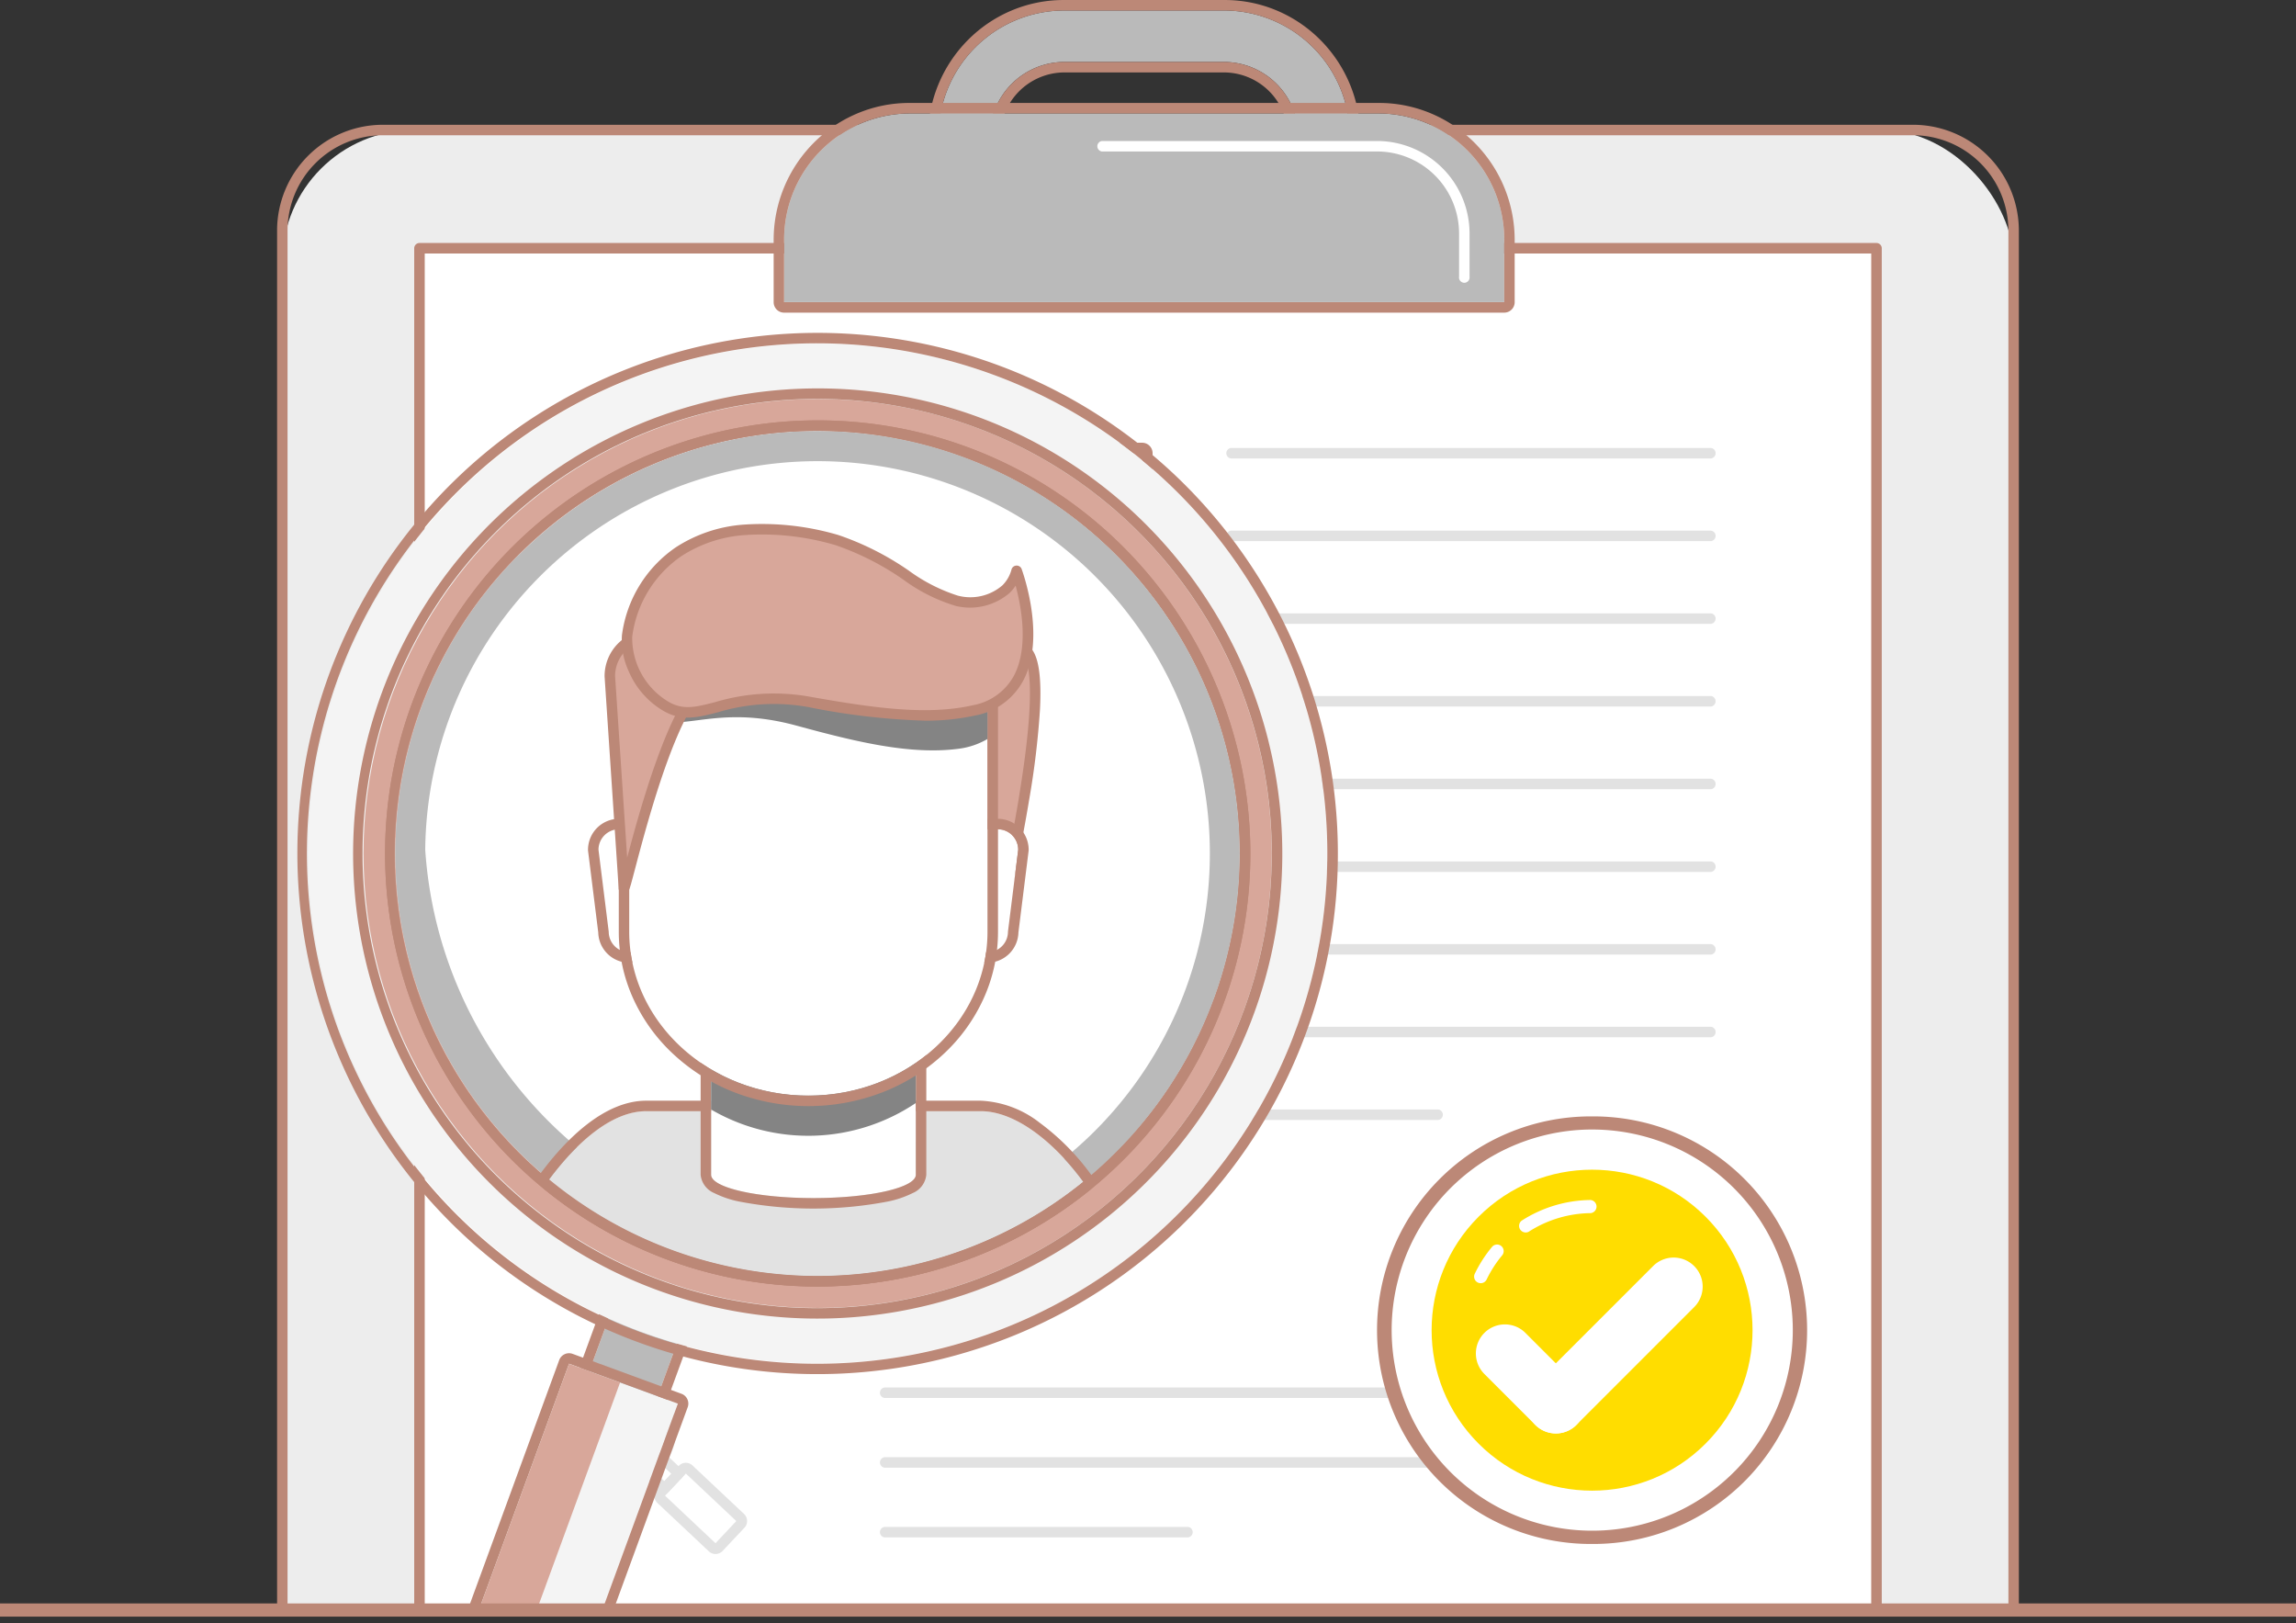 <svg xmlns="http://www.w3.org/2000/svg" width="174" height="123" viewBox="0 0 174 123">
    <rect x="0" y="0" width="174" height="123" fill="#333333" stroke="none"/>
    <defs>
        <clipPath id="clip-path">
            <path id="사각형_1148" fill="none" d="M0 0H132V122H0z"/>
        </clipPath>
        <style>
            .cls-4{fill:#bc8877}.cls-6{fill:#fff}.cls-7{fill:#e2e2e2}.cls-8{fill:#848484}.cls-9{fill:#d8a79a}.cls-10{fill:#fd0}.cls-11{fill:#bababa}.cls-12{fill:#f4f4f4}
        </style>
    </defs>
    <g id="그룹_2620" transform="translate(-93 -120)">
        <g id="그룹_2619">
            <g id="그룹_2613" transform="translate(-2373.592 -1179.875)">
                <g id="그룹_2612" clip-path="url(#clip-path)" transform="translate(2487.591 1299.875)">
                    <g id="그룹_2556" transform="translate(0 9.455)">
                        <rect id="사각형_1139" width="131.206" height="192.161" fill="#ededed" rx="10" transform="translate(.397 .397)"/>
                        <path id="패스_4044" d="M2611.581 1374.1H2495.6a8.022 8.022 0 0 0-8.01 8.016v176.923a8.022 8.022 0 0 0 8.01 8.016h115.979a8.022 8.022 0 0 0 8.01-8.016v-176.923a8.022 8.022 0 0 0-8.008-8.016zm7.217 184.939a7.227 7.227 0 0 1-7.217 7.222H2495.6a7.227 7.227 0 0 1-7.217-7.222v-176.923a7.227 7.227 0 0 1 7.217-7.222h115.979a7.227 7.227 0 0 1 7.217 7.222z" class="cls-4" transform="translate(-2487.591 -1374.1)"/>
                    </g>
                    <path id="사각형_1140" fill="#be9186" d="M0 0H110.415V172.515H0z" transform="translate(10.792 22.919)"/>
                    <g id="그룹_2557" transform="translate(10.395 18.413)">
                        <path id="사각형_1141" d="M0 0H110.415V172.515H0z" class="cls-6" transform="translate(.397 .397)"/>
                        <path id="패스_4045" d="M2680.066 1444.419H2569.65a.4.4 0 0 0-.4.4v172.515a.4.4 0 0 0 .4.4h110.416a.4.4 0 0 0 .4-.4v-172.518a.4.4 0 0 0-.4-.397zm-.4 172.515h-109.619v-171.72h109.621z" class="cls-4" transform="translate(-2569.253 -1444.419)"/>
                    </g>
                    <g id="그룹_2569" transform="translate(19.48 33.548)">
                        <g id="그룹_2558">
                            <path id="사각형_1142" d="M0 0H45.281V49.613H0z" class="cls-6" transform="translate(.794 .794)"/>
                            <path id="패스_4046" d="M2686.693 1563.228h-45.281a.794.794 0 0 0-.794.794v49.613a.794.794 0 0 0 .794.794h45.281a.794.794 0 0 0 .794-.794v-49.613a.794.794 0 0 0-.794-.794zm0 50.407h-45.281v-49.613h45.281z" class="cls-4" transform="translate(-2640.618 -1563.228)"/>
                        </g>
                        <g id="그룹_2559" transform="translate(2.389 41.391)">
                            <path id="패스_4047" d="M2696.3 1894.389h-20.85c-3.989 0-8.158 3.474-9.826 8.222h40.025c-.576-5.011-5.432-8.222-9.349-8.222z" class="cls-7" transform="translate(-2664.829 -1893.595)"/>
                            <path id="패스_4048" d="M2697.283 1890.561a11.391 11.391 0 0 0-3.115-1.777 9.594 9.594 0 0 0-3.31-.631h-20.85a10.014 10.014 0 0 0-6.292 2.515 14.474 14.474 0 0 0-4.283 6.238.794.794 0 0 0 .749 1.058h40.024a.794.794 0 0 0 .789-.885 9.828 9.828 0 0 0-3.712-6.518zm-37.1 6.608c1.668-4.748 5.837-8.222 9.826-8.222h20.85c3.917 0 8.774 3.213 9.348 8.222z" class="cls-4" transform="translate(-2659.387 -1888.153)"/>
                        </g>
                        <g id="그룹_2560" transform="translate(16.258 35.199)">
                            <path id="패스_4049" d="M2774.567 1855.932c0 .8 2.858 1.456 6.383 1.456s6.383-.652 6.383-1.456v-10.155h-12.766z" class="cls-6" transform="translate(-2773.773 -1844.983)"/>
                            <path id="패스_4050" d="M2781.891 1839.542h-12.766a.794.794 0 0 0-.794.794v10.155a1.447 1.447 0 0 0 .919 1.266 6.355 6.355 0 0 0 1.568.538 24.866 24.866 0 0 0 9.38 0 6.363 6.363 0 0 0 1.568-.538 1.512 1.512 0 0 0 .919-1.266v-10.155a.794.794 0 0 0-.794-.794zm0 10.949c0 .8-2.858 1.456-6.383 1.456s-6.383-.652-6.383-1.456v-10.155h12.766z" class="cls-4" transform="translate(-2768.331 -1839.542)"/>
                        </g>
                        <path id="패스_4051" d="M2774.567 1851.868a12.033 12.033 0 0 0 12.766-.407v-5.684h-12.766z" class="cls-8" transform="translate(-2757.515 -1809.784)"/>
                        <g id="그룹_2561" transform="translate(31.291 28.863)">
                            <path id="패스_4052" d="M2893.03 1796.1l-.365-.062a1.212 1.212 0 0 0 .365.062z" class="cls-7" transform="translate(-2891.871 -1795.246)"/>
                            <path id="패스_4053" d="M2887.721 1789.878l-.365-.062a.811.811 0 0 0-.134-.011.794.794 0 0 0-.238 1.552 1.981 1.981 0 0 0 .6.1.794.794 0 0 0 .133-1.578zm-.5.721l.365.062a1.2 1.2 0 0 1-.364-.061z" class="cls-4" transform="translate(-2886.428 -1789.804)"/>
                        </g>
                        <g id="그룹_2562" transform="translate(27.923 28.216)">
                            <path id="패스_4054" d="M2868.828 1790.962c-1.052.088-2.259.071-2.625.071l3.369.576a1.25 1.25 0 0 1-.744-.647z" class="cls-7" transform="translate(-2865.409 -1790.168)"/>
                            <path id="패스_4055" d="M2864.369 1785.411a.459.459 0 0 1-.27-.238.793.793 0 0 0-.713-.447h-.066c-.557.047-1.232.069-2.065.069h-.494a.794.794 0 0 0-.134 1.577l3.369.577a.794.794 0 0 0 .374-1.54zm-3.609.181h.494c.546 0 1.378-.009 2.131-.072a1.251 1.251 0 0 0 .744.647z" class="cls-4" transform="translate(-2859.966 -1784.727)"/>
                        </g>
                        <g id="그룹_2563" transform="translate(9.236 23.815)">
                            <path id="패스_4056" d="M2730.9 1756.416h-10.213a1.277 1.277 0 0 0-1.277 1.277l.638 5.11a1.277 1.277 0 0 0 1.276 1.278h9.574a1.277 1.277 0 0 0 1.277-1.278v-5.11a1.277 1.277 0 0 0-1.275-1.277z" class="cls-6" transform="translate(-2718.617 -1755.622)"/>
                            <path id="패스_4057" d="M2725.458 1750.181h-10.213a2.073 2.073 0 0 0-2.07 2.072.783.783 0 0 0 .006.1l.633 5.066a2.074 2.074 0 0 0 2.07 2.017h9.574a2.074 2.074 0 0 0 2.071-2.072v-5.11a2.073 2.073 0 0 0-2.071-2.073zm1.277 7.182a1.277 1.277 0 0 1-1.277 1.278h-9.574a1.277 1.277 0 0 1-1.277-1.278l-.638-5.11a1.277 1.277 0 0 1 1.276-1.278h10.213a1.277 1.277 0 0 1 1.277 1.278z" class="cls-4" transform="translate(-2713.175 -1750.181)"/>
                        </g>
                        <g id="그룹_2564" transform="translate(27.881 11.397)">
                            <path id="패스_4058" d="M2871.292 1657.637c-1.626-2.3-4.234-1.771-5.642-1.771s-2.9-.2-2.9 1.211a9.624 9.624 0 0 1 3.264 5.153c1.16 3.774 1.16 10.379 1.16 10.379a3.153 3.153 0 0 0 1.451 2.323c.972.313.933.008.933-.789.004 0 3.36-14.21 1.734-16.506z" class="cls-9" transform="translate(-2862.357 -1655.417)"/>
                            <path id="패스_4059" d="M2863.589 1652.726c-.24.011-.466.022-.66.022h-.463a3.348 3.348 0 0 0-2.419.507 1.489 1.489 0 0 0-.41 1.106.4.4 0 0 0 .179.332 9.3 9.3 0 0 1 3.1 4.938 30.911 30.911 0 0 1 1 6.509c.142 2.086.144 3.736.144 3.753a3.478 3.478 0 0 0 1.726 2.7 2.358 2.358 0 0 0 .7.14.729.729 0 0 0 .447-.134c.311-.227.31-.625.309-1.084v-.044c.1-.429.877-3.8 1.47-7.373.873-5.276.935-8.353.188-9.409-1.521-2.145-3.8-2.036-5.311-1.963zm4.336 11.236c-.626 3.783-1.462 7.334-1.47 7.369a.4.4 0 0 0-.01.091v.091c0 .145 0 .318-.011.419a2.147 2.147 0 0 1-.4-.1 2.84 2.84 0 0 1-1.175-1.944c0-.272-.013-6.708-1.178-10.5a10.507 10.507 0 0 0-3.234-5.227.6.6 0 0 1 .16-.35c.307-.3 1.092-.291 1.85-.279h.475c.213 0 .448-.011.7-.023 1.416-.068 3.355-.161 4.621 1.626.339.496.755 2.288-.328 8.827z" class="cls-4" transform="translate(-2859.637 -1652.696)"/>
                        </g>
                        <g id="그룹_2565" transform="translate(22.641 23.815)">
                            <path id="패스_4060" d="M2836.2 1756.416h-10.213a1.277 1.277 0 0 0-1.276 1.277v5.11a1.277 1.277 0 0 0 1.276 1.278h9.574a1.277 1.277 0 0 0 1.276-1.278l.639-5.11a1.277 1.277 0 0 0-1.276-1.277z" class="cls-6" transform="translate(-2823.915 -1755.622)"/>
                            <path id="패스_4061" d="M2830.756 1750.181h-10.213a2.073 2.073 0 0 0-2.071 2.072v5.11a2.074 2.074 0 0 0 2.071 2.072h9.574a2.074 2.074 0 0 0 2.07-2.017l.633-5.066a.783.783 0 0 0 .006-.1 2.073 2.073 0 0 0-2.07-2.071zm.638 7.182a1.277 1.277 0 0 1-1.277 1.278h-9.574a1.277 1.277 0 0 1-1.277-1.278v-5.11a1.277 1.277 0 0 1 1.277-1.278h10.213a1.277 1.277 0 0 1 1.277 1.278z" class="cls-4" transform="translate(-2818.473 -1750.181)"/>
                        </g>
                        <g id="그룹_2566" transform="translate(11.151 13.349)">
                            <path id="패스_4062" d="M2734.454 1682.021v9.085c0 5.644 5 10.22 11.171 10.22s11.169-4.576 11.169-10.22v-16.854l-17.446.287z" class="cls-6" transform="translate(-2733.66 -1673.459)"/>
                            <path id="패스_4063" d="M2751.352 1668.017h-.013l-17.446.287a.793.793 0 0 0-.651.359l-4.895 7.481a.8.8 0 0 0-.129.435v9.085a10.2 10.2 0 0 0 .951 4.311 10.977 10.977 0 0 0 2.579 3.5 12.035 12.035 0 0 0 3.8 2.345 12.966 12.966 0 0 0 9.269 0 12.037 12.037 0 0 0 3.8-2.345 10.975 10.975 0 0 0 2.578-3.5 10.2 10.2 0 0 0 .951-4.311v-16.854a.794.794 0 0 0-.794-.794zm0 17.648c0 5.644-5 10.22-11.169 10.22s-11.171-4.576-11.171-10.22v-9.085l4.894-7.482 17.446-.287z" class="cls-4" transform="translate(-2728.218 -1668.017)"/>
                        </g>
                        <path id="패스_4064" d="M2754.789 1678.065c1.8.02 3.924-.872 7.833.19 3.632.987 7.081 1.849 10.133 1.443a4.718 4.718 0 0 0 1.785-.607v-4.838l-17.446.287z" class="cls-8" transform="translate(-2740.255 -1660.11)"/>
                        <g id="그룹_2567" transform="translate(10.343 11.392)">
                            <path id="패스_4065" d="M2732.911 1656.38c0-1.41-3.967.117-5.377.117a2.552 2.552 0 0 0-2.552 2.554l.876 13.2c0 .8 2.63-12.01 5.5-13.063 3.705-1.359 1.553-2.808 1.553-2.808z" class="cls-9" transform="translate(-2724.586 -1655.385)"/>
                            <path id="패스_4066" d="M2730.566 1653.447a.862.862 0 0 0-.309-.507c-.605-.488-1.824-.267-3.613.124a10.928 10.928 0 0 1-1.831.312 2.953 2.953 0 0 0-2.948 2.951v.026l.876 13.19a.405.405 0 0 0 .353.412.417.417 0 0 0 .056 0c.128 0 .31-.058.41-.353.021-.061.046-.145.079-.264.061-.216.141-.522.243-.91.394-1.5 1.129-4.295 2.026-6.754.6-1.634 1.761-4.437 2.865-4.842 1.536-.564 2.329-1.222 2.425-2.013a1.637 1.637 0 0 0-.632-1.372zm-7.031 16.079zm6.876-14.8c-.075.625-1.361 1.161-1.91 1.363a4.066 4.066 0 0 0-1.838 1.939 22.262 22.262 0 0 0-1.5 3.376c-.734 2.012-1.357 4.234-1.78 5.812l-.724-10.9a2.158 2.158 0 0 1 2.155-2.144 11.162 11.162 0 0 0 2-.33c.969-.212 2.592-.567 2.946-.281.015.012.033.027.033.1a.4.4 0 0 0 .176.33s.49.343.442.736z" class="cls-4" transform="translate(-2721.865 -1652.659)"/>
                        </g>
                        <g id="그룹_2568" transform="translate(11.396 5.493)">
                            <path id="패스_4067" d="M2753.829 1613.934c-1.737-.281-4.7-3.028-7.459-3.78-9.228-2.513-12.624 2.345-13.1 5.981a4.972 4.972 0 0 0 2.445 4.39c2.172 1.245 3.777-1.188 8.974-.274 3.707.652 7.22 1.2 10.222.515 5.423-1.232 2.649-8.7 2.649-8.7s-.479 2.394-3.731 1.868z" class="cls-9" transform="translate(-2732.857 -1609.063)"/>
                            <path id="패스_4068" d="M2754.812 1608.955a.4.4 0 0 0-.359.314 2.283 2.283 0 0 1-2.464 1.624 5.1 5.1 0 0 1-.813-.069 10.66 10.66 0 0 1-3.01-1.54 17.745 17.745 0 0 0-4.409-2.231 16.847 16.847 0 0 0-6.046-.646 9.017 9.017 0 0 0-4.147 1.408 7.934 7.934 0 0 0-3.406 5.551 5.338 5.338 0 0 0 2.642 4.786c1.166.668 2.216.4 3.432.083a11.98 11.98 0 0 1 5.67-.31 42.859 42.859 0 0 0 7.2.835 14.309 14.309 0 0 0 3.176-.325 4.333 4.333 0 0 0 3.015-2.171c1.487-2.751-.017-6.878-.082-7.052a.4.4 0 0 0-.399-.257zm-.215 6.931a3.572 3.572 0 0 1-2.492 1.774c-2.875.653-6.259.152-10.066-.518a12.784 12.784 0 0 0-6.007.323c-1.176.3-1.953.5-2.839 0a4.554 4.554 0 0 1-2.249-3.993 7.139 7.139 0 0 1 3.059-4.993 8.235 8.235 0 0 1 3.787-1.279 16.068 16.068 0 0 1 5.759.622 17.186 17.186 0 0 1 4.2 2.138 10.722 10.722 0 0 0 3.3 1.651 3.859 3.859 0 0 0 3.43-.849 2.884 2.884 0 0 0 .277-.324c.344 1.319.761 3.745-.156 5.448z" class="cls-4" transform="translate(-2730.139 -1606.346)"/>
                        </g>
                    </g>
                    <g id="그룹_2574" transform="translate(80.875 152.976)">
                        <g id="그룹_2572">
                            <g id="그룹_2570">
                                <path id="패스_4138" d="M12.55.01A12.536 12.536 0 1 1 .01 12.55 12.526 12.526 0 0 1 12.55.01z" class="cls-6" transform="rotate(-45 21.385 8.858)"/>
                                <path id="패스_4069" d="M3173.656 2538.263h-.154a12.938 12.938 0 0 0 .146 25.875h.154a12.938 12.938 0 0 0-.146-25.875zm8.675 21.425a12.139 12.139 0 1 1-8.82-20.63h.144a12.145 12.145 0 0 1 8.676 20.63z" class="cls-4" transform="translate(-3155.909 -2533.485)"/>
                            </g>
                            <path id="패스_4139" d="M9.72.007A9.709 9.709 0 1 1 .007 9.72 9.7 9.7 0 0 1 9.72.007z" class="cls-10" transform="rotate(-45 23.386 4.028)"/>
                            <g id="그룹_2571" transform="translate(10.614 9.839)">
                                <path id="패스_4070" d="M3207.928 2599.229a.4.4 0 0 0-.559.051 7.912 7.912 0 0 0-1.039 1.611.4.4 0 1 0 .715.346 7.12 7.12 0 0 1 .934-1.448.4.4 0 0 0-.051-.56z" class="cls-6" transform="translate(-3206.291 -2596.443)"/>
                                <path id="패스_4071" d="M3231.715 2577.992a7.844 7.844 0 0 0-4.174 1.255.4.4 0 0 0 .431.667 7.053 7.053 0 0 1 3.753-1.128.4.4 0 0 0 0-.794z" class="cls-6" transform="translate(-3224.673 -2577.992)"/>
                            </g>
                        </g>
                        <g id="그룹_2573" transform="translate(9.98 12.595)">
                            <path id="패스_4140" d="M1.766 0a1.758 1.758 0 0 1 1.759 1.76v4.36A1.759 1.759 0 1 1 0 6.122v-4.36A1.761 1.761 0 0 1 1.766 0z" class="cls-6" transform="rotate(-45 7.885 3.266)"/>
                            <path id="패스_4141" d="M1.761.013h10.075A1.758 1.758 0 0 1 13.6 1.768a1.761 1.761 0 0 1-1.76 1.76H1.765a1.759 1.759 0 1 1 0-3.519z" class="cls-6" transform="rotate(-45 13.133 1.087)"/>
                        </g>
                    </g>
                    <g id="그룹_2587" transform="translate(21.309 103.881)">
                        <g id="그룹_2576">
                            <path id="패스_4072" d="M2707.621 2164.7a.4.4 0 1 0-.543.579l.891.838-.525.559-.891-.838a.4.4 0 0 0-.544.579l1.181 1.11a.4.4 0 0 0 .561-.018l1.069-1.138a.4.4 0 0 0-.017-.561z" class="cls-7" transform="translate(-2699.404 -2158.323)"/>
                            <path id="패스_4073" d="M2662.5 2116.563a4.464 4.464 0 1 0 .2 6.312 4.465 4.465 0 0 0-.2-6.312zm-.383 5.768a3.67 3.67 0 1 1-2.787-6.184h.116a3.671 3.671 0 0 1 2.67 6.186z" class="cls-7" transform="translate(-2654.982 -2115.353)"/>
                            <g id="그룹_2575" transform="translate(1.378 1.378)">
                                <path id="패스_4074" d="M2671 2127.006a3.085 3.085 0 1 0-2.115 5.334h.1a3.086 3.086 0 0 0 2.017-5.333zm-.444 3.818a2.291 2.291 0 1 1-1.739-3.86h.073a2.291 2.291 0 0 1 1.667 3.861z" class="cls-7" transform="translate(-2665.808 -2126.168)"/>
                            </g>
                            <path id="패스_4075" d="M2715.025 2170.218a.736.736 0 0 0-1.039.032l-1.657 1.764a.738.738 0 0 0 .032 1.041l3.907 3.675a.736.736 0 0 0 1.04-.032l1.657-1.764a.737.737 0 0 0-.032-1.04zm1.745 5.893l-3.823-3.6 1.577-1.678 3.823 3.6zm1.619-1.639z" class="cls-7" transform="translate(-2704.854 -2163.055)"/>
                        </g>
                        <g id="그룹_2578" transform="translate(.513 40.271)">
                            <g id="그룹_2577">
                                <path id="패스_4076" d="M2671.2 2436.584h-1.322q-.064-.176-.142-.345l.934-.935a1.1 1.1 0 0 0 0-1.55l-.641-.641a1.095 1.095 0 0 0-1.548 0l-.934.935q-.169-.078-.345-.143v-1.323a1.1 1.1 0 0 0-1.095-1.1h-.906a1.1 1.1 0 0 0-1.095 1.1v1.323q-.176.064-.345.143l-.934-.935a1.095 1.095 0 0 0-1.548 0l-.64.641a1.1 1.1 0 0 0 0 1.55l.934.935q-.078.169-.143.345h-1.322a1.1 1.1 0 0 0-1.095 1.1v.906a1.1 1.1 0 0 0 1.095 1.1h1.322c.043.117.09.232.143.345l-.934.935a1.1 1.1 0 0 0 0 1.55l.64.641a1.1 1.1 0 0 0 1.548 0l.934-.935q.169.078.345.143v1.323a1.1 1.1 0 0 0 1.095 1.1h.906a1.1 1.1 0 0 0 1.095-1.1v-1.323q.176-.064.345-.142l.934.935a1.1 1.1 0 0 0 1.548 0l.641-.641a1.1 1.1 0 0 0 0-1.55l-.934-.935c.052-.113.1-.228.142-.345h1.322a1.1 1.1 0 0 0 1.095-1.1v-.906a1.1 1.1 0 0 0-1.095-1.101zm.3 2a.3.3 0 0 1-.3.3h-1.609a.4.4 0 0 0-.381.286 3.7 3.7 0 0 1-.306.74.4.4 0 0 0 .067.472l1.137 1.138a.3.3 0 0 1 0 .426l-.64.641a.3.3 0 0 1-.426 0l-1.137-1.138a.4.4 0 0 0-.471-.067 3.692 3.692 0 0 1-.74.306.4.4 0 0 0-.285.381v1.61a.3.3 0 0 1-.3.3h-.906a.3.3 0 0 1-.3-.3v-1.61a.4.4 0 0 0-.286-.381 3.69 3.69 0 0 1-.74-.306.4.4 0 0 0-.472.067l-1.137 1.138a.3.3 0 0 1-.426 0l-.641-.641a.3.3 0 0 1 0-.426l1.137-1.138a.4.4 0 0 0 .067-.472 3.713 3.713 0 0 1-.306-.74.4.4 0 0 0-.381-.286h-1.609a.3.3 0 0 1-.3-.3v-.906a.3.3 0 0 1 .3-.3h1.609a.4.4 0 0 0 .381-.286 3.713 3.713 0 0 1 .306-.74.4.4 0 0 0-.067-.472l-1.137-1.138a.3.3 0 0 1 0-.426l.641-.641a.3.3 0 0 1 .426 0l1.137 1.138a.4.4 0 0 0 .472.067 3.7 3.7 0 0 1 .74-.306.4.4 0 0 0 .286-.381v-1.61a.3.3 0 0 1 .3-.3h.906a.3.3 0 0 1 .3.3v1.61a.4.4 0 0 0 .286.381 3.7 3.7 0 0 1 .74.306.4.4 0 0 0 .471-.067l1.137-1.138a.3.3 0 0 1 .426 0l.64.641a.3.3 0 0 1 0 .426l-1.137 1.138a.4.4 0 0 0-.067.472 3.7 3.7 0 0 1 .306.74.4.4 0 0 0 .381.286h1.609a.3.3 0 0 1 .3.3z" class="cls-7" transform="translate(-2659.015 -2431.488)"/>
                                <path id="패스_4077" d="M2689.078 2458.327a3.226 3.226 0 1 0 3.224 3.226 3.228 3.228 0 0 0-3.224-3.226zm0 5.657a2.432 2.432 0 1 1 2.43-2.431 2.433 2.433 0 0 1-2.43 2.431z" class="cls-7" transform="translate(-2682.437 -2454.908)"/>
                                <path id="패스_4078" d="M2701.677 2472.888a1.387 1.387 0 1 0 1.386 1.386 1.388 1.388 0 0 0-1.386-1.386zm0 1.979a.593.593 0 1 1 .592-.593.593.593 0 0 1-.592.593z" class="cls-7" transform="translate(-2695.036 -2467.615)"/>
                            </g>
                        </g>
                        <g id="그룹_2580" transform="translate(.682 22.12)">
                            <g id="그룹_2579" transform="translate(.794)">
                                <path id="패스_4079" d="M2669.481 2314.686h-2.5a.4.4 0 0 0-.4.4v5.546a.4.4 0 0 0 .4.4h2.5a.4.4 0 0 0 .4-.4v-5.546a.4.4 0 0 0-.4-.4zm-.4 5.547h-1.709v-4.752h1.709z" class="cls-7" transform="translate(-2666.581 -2311.414)"/>
                                <path id="패스_4080" d="M2701.373 2301.486h-2.5a.4.4 0 0 0-.4.4v7.228a.4.4 0 0 0 .4.4h2.5a.4.4 0 0 0 .4-.4v-7.228a.4.4 0 0 0-.4-.4zm-.4 7.228h-1.709v-6.434h1.709z" class="cls-7" transform="translate(-2694.413 -2299.895)"/>
                                <path id="패스_4081" d="M2733.265 2289h-2.5a.4.4 0 0 0-.4.4v8.819a.4.4 0 0 0 .4.4h2.5a.4.4 0 0 0 .4-.4v-8.819a.4.4 0 0 0-.4-.4zm-.4 8.819h-1.709v-8.025h1.709z" class="cls-7" transform="translate(-2722.245 -2288.996)"/>
                            </g>
                            <path id="패스_4082" d="M2672.888 2358.225h-12.149a.4.4 0 1 0 0 .794h12.149a.4.4 0 0 0 0-.794z" class="cls-7" transform="translate(-2660.342 -2349.406)"/>
                        </g>
                        <g id="그룹_2582" transform="translate(24.329 1.256)">
                            <g id="그룹_2581">
                                <path id="패스_4083" d="M2910.155 2125.215H2846.5a.4.4 0 0 0 0 .794h63.657a.4.4 0 0 0 0-.794z" class="cls-7" transform="translate(-2846.101 -2125.215)"/>
                                <path id="패스_4084" d="M2904.907 2166.687H2846.5a.4.4 0 0 0 0 .794h58.409a.4.4 0 0 0 0-.794z" class="cls-7" transform="translate(-2846.101 -2161.404)"/>
                                <path id="패스_4085" d="M2869.5 2208.158h-23a.4.4 0 0 0 0 .794h23a.4.4 0 0 0 0-.794z" class="cls-7" transform="translate(-2846.101 -2197.592)"/>
                            </g>
                        </g>
                        <g id="그룹_2584" transform="translate(24.329 21.246)">
                            <g id="그룹_2583">
                                <path id="패스_4086" d="M2910.155 2282.139H2846.5a.4.4 0 0 0 0 .794h63.657a.4.4 0 1 0 0-.794z" class="cls-7" transform="translate(-2846.101 -2282.139)"/>
                                <path id="패스_4087" d="M2904.907 2323.61H2846.5a.4.4 0 0 0 0 .794h58.409a.4.4 0 0 0 0-.794z" class="cls-7" transform="translate(-2846.101 -2318.327)"/>
                                <path id="패스_4088" d="M2869.5 2365.082h-23a.4.4 0 0 0 0 .794h23a.4.4 0 0 0 0-.794z" class="cls-7" transform="translate(-2846.101 -2354.516)"/>
                            </g>
                        </g>
                        <g id="그룹_2586" transform="translate(24.329 41.236)">
                            <g id="그룹_2585">
                                <path id="패스_4089" d="M2910.155 2439.062H2846.5a.4.4 0 0 0 0 .795h63.657a.4.4 0 0 0 0-.795z" class="cls-7" transform="translate(-2846.101 -2439.062)"/>
                                <path id="패스_4090" d="M2904.907 2480.534H2846.5a.4.4 0 0 0 0 .795h58.409a.4.4 0 0 0 0-.795z" class="cls-7" transform="translate(-2846.101 -2475.251)"/>
                                <path id="패스_4091" d="M2869.5 2522.006h-23a.4.4 0 0 0 0 .795h23a.4.4 0 0 0 0-.795z" class="cls-7" transform="translate(-2846.101 -2511.44)"/>
                            </g>
                        </g>
                    </g>
                    <g id="그룹_2588" transform="translate(71.89 33.945)">
                        <path id="패스_4092" d="M3089.106 1566.346h-36.379a.4.4 0 0 0 0 .794h36.379a.4.4 0 0 0 0-.794z" class="cls-7" transform="translate(-3052.33 -1566.346)"/>
                        <path id="패스_4093" d="M3089.106 1615.533h-36.379a.4.4 0 0 0 0 .794h36.379a.4.4 0 0 0 0-.794z" class="cls-7" transform="translate(-3052.33 -1609.267)"/>
                        <path id="패스_4094" d="M3089.106 1664.72h-36.379a.4.4 0 0 0 0 .794h36.379a.4.4 0 0 0 0-.794z" class="cls-7" transform="translate(-3052.33 -1652.188)"/>
                        <path id="패스_4095" d="M3089.106 1713.907h-36.379a.4.4 0 0 0 0 .794h36.379a.4.4 0 0 0 0-.794z" class="cls-7" transform="translate(-3052.33 -1695.11)"/>
                        <path id="패스_4096" d="M3089.106 1763.094h-36.379a.4.4 0 0 0 0 .794h36.379a.4.4 0 0 0 0-.794z" class="cls-7" transform="translate(-3052.33 -1738.031)"/>
                        <path id="패스_4097" d="M3089.106 1812.281h-36.379a.4.4 0 0 0 0 .794h36.379a.4.4 0 0 0 0-.794z" class="cls-7" transform="translate(-3052.33 -1780.952)"/>
                        <path id="패스_4098" d="M3089.106 1861.468h-36.379a.4.4 0 0 0 0 .794h36.379a.4.4 0 0 0 0-.794z" class="cls-7" transform="translate(-3052.33 -1823.873)"/>
                        <path id="패스_4099" d="M3089.106 1910.655h-36.379a.4.4 0 0 0 0 .794h36.379a.4.4 0 0 0 0-.794z" class="cls-7" transform="translate(-3052.33 -1866.795)"/>
                        <path id="패스_4100" d="M3068.435 1959.841h-15.708a.4.4 0 0 0 0 .794h15.708a.4.4 0 0 0 0-.794z" class="cls-7" transform="translate(-3052.33 -1909.715)"/>
                    </g>
                    <g id="그룹_2591" transform="translate(37.632)">
                        <g id="그룹_2589" transform="translate(11.695)">
                            <path id="패스_4101" d="M2903 1306.11h-12.185a9.55 9.55 0 0 0-9.5 9.6v3.4h3.9v-3.4a5.658 5.658 0 0 1 5.6-5.7H2903a5.657 5.657 0 0 1 5.6 5.7v3.4h3.9v-3.4a9.549 9.549 0 0 0-9.5-9.6z" class="cls-11" transform="translate(-2880.526 -1305.316)"/>
                            <path id="패스_4102" d="M2904.84 1302.923a10.245 10.245 0 0 0-3.271-2.229 10.135 10.135 0 0 0-4.009-.818h-12.185a10.139 10.139 0 0 0-4.009.818 10.254 10.254 0 0 0-3.271 2.229 10.418 10.418 0 0 0-3.012 7.347v3.4a.794.794 0 0 0 .794.794h3.9a.794.794 0 0 0 .794-.794v-3.4a4.863 4.863 0 0 1 4.808-4.906h12.185a4.862 4.862 0 0 1 4.8 4.906v3.4a.794.794 0 0 0 .794.794h3.9a.794.794 0 0 0 .794-.794v-3.4a10.417 10.417 0 0 0-3.011-7.347zm2.217 10.748h-3.9v-3.4a5.657 5.657 0 0 0-5.6-5.7h-12.185a5.658 5.658 0 0 0-5.6 5.7v3.4h-3.9v-3.4a9.55 9.55 0 0 1 9.5-9.6h12.185a9.549 9.549 0 0 1 9.5 9.6z" class="cls-4" transform="translate(-2875.083 -1299.875)"/>
                        </g>
                        <g id="그룹_2590" transform="translate(0 7.8)">
                            <path id="패스_4103" d="M2834.521 1367.345h-35.572a9.552 9.552 0 0 0-9.5 9.6v4.7h54.57v-4.7a9.551 9.551 0 0 0-9.498-9.6z" class="cls-11" transform="translate(-2788.655 -1366.55)"/>
                            <path id="패스_4104" d="M2836.358 1364.157a10.247 10.247 0 0 0-3.271-2.229 10.137 10.137 0 0 0-4.009-.818h-35.572a10.141 10.141 0 0 0-4.009.818 10.256 10.256 0 0 0-3.272 2.229 10.421 10.421 0 0 0-3.013 7.349v4.7a.794.794 0 0 0 .794.794h54.57a.794.794 0 0 0 .794-.794v-4.7a10.422 10.422 0 0 0-3.012-7.349zm2.218 12.049h-54.57v-4.7a9.552 9.552 0 0 1 9.5-9.6h35.572a9.551 9.551 0 0 1 9.5 9.6z" class="cls-4" transform="translate(-2783.213 -1361.109)"/>
                        </g>
                        <path id="패스_4105" d="M2996.831 1383.758h-20.894a.4.4 0 0 0 0 .794h20.894a6.217 6.217 0 0 1 6.169 6.248v3.251a.4.4 0 1 0 .794 0v-3.251a7.012 7.012 0 0 0-6.963-7.042z" class="cls-6" transform="translate(-2951.057 -1373.073)"/>
                    </g>
                    <g id="그룹_2611" transform="translate(-1.109 22.664)">
                        <g id="그룹_2599">
                            <g id="그룹_2592" transform="translate(23.317 72.151)">
                                <path id="패스_4142" d="M0 .008h10.748v5.51H0z" class="cls-11" transform="rotate(-69.873 8.186 4.882)"/>
                                <path id="패스_4106" d="M2671.981 2046.127l-5.173-1.9a.793.793 0 0 0-1.019.473l-3.7 10.092a.795.795 0 0 0 .472 1.019l5.174 1.9a.792.792 0 0 0 1.018-.472l3.7-10.093a.795.795 0 0 0-.472-1.019zm-3.969 10.838l-5.173-1.9 3.7-10.093 5.174 1.9z" class="cls-4" transform="translate(-2662.045 -2044.181)"/>
                            </g>
                            <g id="그룹_2594" transform="translate(1.462 79.877)">
                                <g id="그룹_2593">
                                    <path id="패스_4143" d="M.006.044l61-.014v8.783L0 8.827z" class="cls-12" transform="rotate(-69.88 41.934 28.496)"/>
                                    <path id="패스_4107" d="M2520.653 2107.907l-8.246-3.024a.793.793 0 0 0-1.019.472l-20.979 57.284a.795.795 0 0 0 .472 1.019l8.246 3.024a.792.792 0 0 0 1.019-.473l20.979-57.284a.794.794 0 0 0-.472-1.019zm-21.252 58.03l-8.246-3.024 20.979-57.284 8.246 3.024z" class="cls-4" transform="translate(-2490.361 -2104.834)"/>
                                </g>
                                <path id="패스_4144" d="M0 .044L61 .03v4.123L0 4.167z" class="cls-9" transform="rotate(-69.873 41.937 28.495)"/>
                            </g>
                            <path id="패스_4108" d="M2540.76 2485.121l-5.068-1.858a.4.4 0 0 0-.273.746l5.068 1.858a.4.4 0 0 0 .273-.746z" class="cls-4" transform="translate(-2527.994 -2355.157)"/>
                            <path id="패스_4109" d="M2543.106 2503.769l-2.3-.844a.4.4 0 0 0-.273.746l2.3.845a.4.4 0 0 0 .273-.746z" class="cls-4" transform="translate(-2532.453 -2372.315)"/>
                            <g id="그룹_2598">
                                <g id="그룹_2595" transform="translate(2.645 2.554)">
                                    <ellipse id="타원_262" cx="38.622" cy="38.649" class="cls-12" rx="38.622" ry="38.649" transform="translate(.805 .805)"/>
                                    <path id="패스_4110" d="M2577.349 1527.833a39.564 39.564 0 0 0-11.368-19.388 39.425 39.425 0 0 0-65.174 38.293 39.565 39.565 0 0 0 11.368 19.388 39.35 39.35 0 0 0 38.639 8.815 39.417 39.417 0 0 0 26.535-47.109zm-2.008 22.751a38.662 38.662 0 1 1-22.974-49.584 38.639 38.639 0 0 1 22.974 49.585z" class="cls-4" transform="translate(-2499.65 -1497.832)"/>
                                </g>
                                <g id="그룹_2596" transform="translate(6.854 6.766)">
                                    <ellipse id="타원_263" cx="34.414" cy="34.438" class="cls-9" rx="34.414" ry="34.438" transform="translate(.804 .804)"/>
                                    <path id="패스_4111" d="M2602.122 1557.7a35.333 35.333 0 0 0-10.155-17.318 35.149 35.149 0 0 0-34.513-7.874 35.263 35.263 0 0 0-13.547 59.4 35.151 35.151 0 0 0 34.514 7.874 35.209 35.209 0 0 0 23.7-42.079zm-1.873 20.293a34.45 34.45 0 1 1-20.471-44.184 34.429 34.429 0 0 1 20.471 44.183z" class="cls-4" transform="translate(-2532.719 -1530.901)"/>
                                </g>
                                <g id="그룹_2597" transform="translate(9.276 9.19)">
                                    <ellipse id="타원_264" cx="31.992" cy="32.014" class="cls-6" rx="31.992" ry="32.014" transform="translate(.803 .803)"/>
                                    <path id="패스_4112" d="M2616.376 1574.883a32.907 32.907 0 0 0-9.456-16.127 32.733 32.733 0 0 0-32.14-7.333 32.838 32.838 0 0 0-12.616 55.312 32.732 32.732 0 0 0 32.14 7.333 32.787 32.787 0 0 0 22.072-39.185zm-1.8 18.879a32.025 32.025 0 1 1-19.03-41.076 32.006 32.006 0 0 1 19.035 41.076z" class="cls-4" transform="translate(-2551.747 -1549.928)"/>
                                </g>
                                <ellipse id="타원_265" cx="31.992" cy="32.014" class="cls-11" rx="31.992" ry="32.014" transform="translate(10.079 9.993)"/>
                                <path id="패스_4145" d="M29.759.023A29.726 29.726 0 1 1 .023 29.759 29.7 29.7 0 0 1 29.759.023z" class="cls-6" transform="rotate(-45 50.707 21.003)"/>
                                <path id="패스_4113" d="M2581.16 1679.124a32.047 32.047 0 0 1-13.652-50.467 32.01 32.01 0 1 0 47.141 43.2 31.979 31.979 0 0 1-33.489 7.267z" class="cls-11" transform="translate(-2547.916 -1609.438)"/>
                            </g>
                        </g>
                        <path id="패스_4114" d="M2616.376 1574.883a32.907 32.907 0 0 0-9.456-16.127 32.733 32.733 0 0 0-32.14-7.333 32.838 32.838 0 0 0-12.616 55.312 32.732 32.732 0 0 0 32.14 7.333 32.787 32.787 0 0 0 22.072-39.185zm-1.8 18.879a32.025 32.025 0 1 1-19.03-41.076 32.006 32.006 0 0 1 19.035 41.076z" class="cls-4" transform="translate(-2542.471 -1540.738)"/>
                        <g id="그룹_2610" transform="translate(20.925 17.026)">
                            <g id="그룹_2600" transform="translate(0 43.715)">
                                <path id="패스_4115" d="M2682.2 1960.846h-25.34c-2.556 0-5.168 2.229-7.369 5.175a31.983 31.983 0 0 0 40.484.179c-2.244-3.064-5.175-5.354-7.775-5.354z" class="cls-7" transform="translate(-2648.699 -1960.052)"/>
                                <path id="패스_4116" d="M2681.24 1956.287a7.827 7.827 0 0 0-4.48-1.676h-25.34c-3.224 0-6.133 2.987-8 5.493a.8.8 0 0 0 .131 1.088 32.784 32.784 0 0 0 41.488.184.8.8 0 0 0 .141-1.088 18.052 18.052 0 0 0-3.94-4.001zm-16.84 11.613a32.057 32.057 0 0 1-20.344-7.319c2.2-2.946 4.813-5.175 7.369-5.175h25.34c2.6 0 5.529 2.29 7.775 5.354a32.086 32.086 0 0 1-20.14 7.14z" class="cls-4" transform="translate(-2643.257 -1954.611)"/>
                            </g>
                            <g id="그룹_2601" transform="translate(12.281 36.189)">
                                <path id="패스_4117" d="M2745.971 1914.109c0 .977 3.473 1.77 7.757 1.77s7.758-.792 7.758-1.77v-12.342h-15.515z" class="cls-6" transform="translate(-2745.177 -1900.973)"/>
                                <path id="패스_4118" d="M2756.044 1895.531h-15.515a.794.794 0 0 0-.794.794v12.342a1.679 1.679 0 0 0 1.027 1.388 7.59 7.59 0 0 0 1.863.638 30.042 30.042 0 0 0 11.323 0 7.6 7.6 0 0 0 1.863-.638 1.68 1.68 0 0 0 1.027-1.388v-12.342a.794.794 0 0 0-.794-.794zm0 13.136c0 .977-3.473 1.77-7.757 1.77s-7.757-.792-7.757-1.77v-12.342h15.515z" class="cls-4" transform="translate(-2739.735 -1895.531)"/>
                            </g>
                            <path id="패스_4119" d="M2745.971 1909.169a14.625 14.625 0 0 0 15.515-.495v-6.908h-15.515z" class="cls-8" transform="translate(-2732.896 -1864.784)"/>
                            <g id="그룹_2602" transform="translate(30.552 28.488)">
                                <path id="패스_4120" d="M2889.945 1841.395l-.444-.076a1.468 1.468 0 0 0 .444.076z" class="cls-7" transform="translate(-2888.707 -1840.525)"/>
                                <path id="패스_4121" d="M2884.635 1835.17l-.444-.076a.794.794 0 0 0-.373 1.541 2.247 2.247 0 0 0 .683.113.794.794 0 0 0 .133-1.577zm-.577.707l.444.076a1.459 1.459 0 0 1-.444-.076z" class="cls-4" transform="translate(-2883.264 -1835.083)"/>
                            </g>
                            <g id="그룹_2603" transform="translate(26.458 27.702)">
                                <path id="패스_4122" d="M2860.53 1835.148c-1.279.107-2.746.086-3.19.086l4.094.7a1.517 1.517 0 0 1-.904-.786z" class="cls-7" transform="translate(-2856.546 -1834.354)"/>
                                <path id="패스_4123" d="M2856.231 1829.735a.731.731 0 0 1-.43-.377.793.793 0 0 0-.713-.447h-.066c-.681.057-1.507.085-2.525.085h-.6a.794.794 0 0 0-.134 1.577l4.094.7a.784.784 0 0 0 .135.011.794.794 0 0 0 .239-1.552zm-4.334.057h.6c.664 0 1.676-.011 2.591-.087a1.517 1.517 0 0 0 .9.786z" class="cls-4" transform="translate(-2851.104 -1828.912)"/>
                            </g>
                            <g id="그룹_2604" transform="translate(3.748 22.354)">
                                <path id="패스_4124" d="M2692.9 1793.163h-12.412a1.552 1.552 0 0 0-1.552 1.552l.776 6.21a1.552 1.552 0 0 0 1.552 1.552h11.636a1.552 1.552 0 0 0 1.552-1.552v-6.21a1.552 1.552 0 0 0-1.552-1.552z" class="cls-6" transform="translate(-2678.144 -1792.369)"/>
                                <path id="패스_4125" d="M2687.459 1786.927h-12.412a2.349 2.349 0 0 0-2.346 2.347.782.782 0 0 0 .006.1l.77 6.166a2.349 2.349 0 0 0 2.345 2.292h11.636a2.349 2.349 0 0 0 2.345-2.347v-6.21a2.349 2.349 0 0 0-2.344-2.348zm1.551 8.557a1.552 1.552 0 0 1-1.551 1.552h-11.636a1.552 1.552 0 0 1-1.552-1.552l-.776-6.21a1.552 1.552 0 0 1 1.552-1.553h12.412a1.552 1.552 0 0 1 1.551 1.553z" class="cls-4" transform="translate(-2672.702 -1786.927)"/>
                            </g>
                            <g id="그룹_2605" transform="translate(26.322 7.176)">
                                <path id="패스_4126" d="M2863.525 1673.112c-1.976-2.791-5.145-2.152-6.857-2.152s-3.519-.241-3.519 1.472c0 0 2.556 1.676 3.967 6.263s1.41 12.614 1.41 12.614c0 .747.851 2.529 1.763 2.823 1.182.38 1.134.009 1.134-.959 0 0 4.077-17.273 2.102-20.061z" class="cls-9" transform="translate(-2852.752 -1670.5)"/>
                                <path id="패스_4127" d="M2854.753 1667.815c-.292.014-.569.027-.806.027-.187 0-.378 0-.564-.006-1.154-.018-2.243-.035-2.879.592a1.728 1.728 0 0 0-.473 1.284.4.4 0 0 0 .178.332c.025.016 2.461 1.673 3.806 6.048a37.616 37.616 0 0 1 1.217 7.931c.174 2.538.176 4.545.176 4.565 0 .859.923 2.841 2.038 3.2a2.8 2.8 0 0 0 .817.166.809.809 0 0 0 .494-.146c.343-.251.342-.691.341-1.248v-.063c.111-.477 1.063-4.593 1.787-8.964a63.552 63.552 0 0 0 .82-6.809c.122-2.349-.067-3.841-.577-4.562-1.816-2.562-4.56-2.434-6.375-2.347zm5.35 13.585c-.761 4.6-1.778 8.918-1.788 8.961a.412.412 0 0 0-.01.091v.11a3.464 3.464 0 0 1-.028.6 1.916 1.916 0 0 1-.587-.128 3.5 3.5 0 0 1-1.488-2.445c0-.33-.016-8.139-1.427-12.73a12.6 12.6 0 0 0-3.939-6.341.838.838 0 0 1 .226-.523c.4-.393 1.371-.378 2.31-.364.188 0 .383.006.576.006.257 0 .542-.014.844-.028 1.741-.084 4.125-.2 5.689 2.012.425.602.943 2.802-.381 10.779z" class="cls-4" transform="translate(-2850.031 -1667.78)"/>
                            </g>
                            <g id="그룹_2606" transform="translate(20.039 22.354)">
                                <path id="패스_4128" d="M2820.874 1793.163h-12.412a1.552 1.552 0 0 0-1.552 1.552v6.21a1.552 1.552 0 0 0 1.552 1.552h11.638a1.552 1.552 0 0 0 1.551-1.552l.776-6.21a1.552 1.552 0 0 0-1.553-1.552z" class="cls-6" transform="translate(-2806.116 -1792.369)"/>
                                <path id="패스_4129" d="M2815.432 1786.927h-12.412a2.349 2.349 0 0 0-2.345 2.347v6.21a2.349 2.349 0 0 0 2.345 2.347h11.636a2.349 2.349 0 0 0 2.345-2.292l.77-6.166a.782.782 0 0 0 .006-.1 2.349 2.349 0 0 0-2.345-2.346zm.776 8.557a1.552 1.552 0 0 1-1.552 1.552h-11.636a1.552 1.552 0 0 1-1.552-1.552v-6.21a1.552 1.552 0 0 1 1.552-1.553h12.412a1.552 1.552 0 0 1 1.552 1.553z" class="cls-4" transform="translate(-2800.675 -1786.927)"/>
                            </g>
                            <g id="그룹_2607" transform="translate(6.076 9.634)">
                                <path id="패스_4130" d="M2697.22 1702.747v11.042c0 6.859 6.079 12.421 13.576 12.421s13.575-5.561 13.575-12.421v-20.483l-21.2.349z" class="cls-6" transform="translate(-2696.427 -1692.512)"/>
                                <path id="패스_4131" d="M2718.929 1687.07h-.013l-21.2.349a.793.793 0 0 0-.651.359l-5.948 9.092a.793.793 0 0 0-.13.435v11.042a12.229 12.229 0 0 0 1.141 5.168 13.171 13.171 0 0 0 3.094 4.2 14.455 14.455 0 0 0 4.565 2.817 15.583 15.583 0 0 0 11.141 0 14.449 14.449 0 0 0 4.564-2.817 13.165 13.165 0 0 0 3.094-4.2 12.23 12.23 0 0 0 1.14-5.168v-20.483a.794.794 0 0 0-.794-.794zm0 21.277c0 6.859-6.077 12.42-13.575 12.42s-13.576-5.561-13.576-12.42v-11.042l5.948-9.092 21.2-.349z" class="cls-4" transform="translate(-2690.984 -1687.07)"/>
                            </g>
                            <path id="패스_4132" d="M2721.934 1697.938c2.184.024 4.769-1.059 9.52.231 4.414 1.2 8.606 2.247 12.315 1.754a5.733 5.733 0 0 0 2.17-.738v-5.88l-21.2.349z" class="cls-8" transform="translate(-2711.919 -1682.878)"/>
                            <g id="그룹_2608" transform="translate(5.007 7.17)">
                                <path id="패스_4133" d="M2695.345 1671.584c0-1.714-4.821.143-6.534.143a3.1 3.1 0 0 0-3.1 3.1l1.065 16.043c0 .967 3.2-14.6 6.683-15.876 4.501-1.649 1.886-3.41 1.886-3.41z" class="cls-9" transform="translate(-2685.312 -1670.46)"/>
                                <path id="패스_4134" d="M2693 1668.649a.964.964 0 0 0-.35-.595c-.759-.611-2.489-.233-4.32.168a13.31 13.31 0 0 1-2.243.381 3.5 3.5 0 0 0-3.5 3.5v.026l1.065 16.032a.411.411 0 0 0 .354.421.472.472 0 0 0 .058 0c.144 0 .315-.073.416-.371.025-.072.055-.173.1-.317.073-.262.171-.633.295-1.1.48-1.825 1.373-5.224 2.465-8.217.891-2.443 2.228-5.457 3.533-5.936 1.834-.673 2.78-1.45 2.892-2.376a1.919 1.919 0 0 0-.765-1.616zm-.025 1.522c-.041.334-.4 1-2.378 1.726-1.3.475-2.605 2.572-4.005 6.409-.972 2.663-1.785 5.631-2.295 7.558l-.915-13.773a2.709 2.709 0 0 1 2.7-2.694 13.557 13.557 0 0 0 2.413-.4c1.27-.278 3.19-.7 3.653-.325a.2.2 0 0 1 .072.184.4.4 0 0 0 .176.329c.012.006.646.449.582.986z" class="cls-4" transform="translate(-2682.591 -1667.733)"/>
                            </g>
                            <g id="그룹_2609" transform="translate(6.287)">
                                <path id="패스_4135" d="M2720.767 1620c-2.111-.342-5.708-3.68-9.066-4.594-11.215-3.055-15.342 2.85-15.923 7.269a6.043 6.043 0 0 0 2.972 5.335c2.64 1.513 4.59-1.444 10.906-.333 4.505.793 8.775 1.455 12.423.625 6.591-1.5 3.22-10.571 3.22-10.571s-.58 2.906-4.532 2.269z" class="cls-9" transform="translate(-2695.364 -1614.164)"/>
                                <path id="패스_4136" d="M2722.552 1614.615a.4.4 0 0 0-.358.318 2.648 2.648 0 0 1-.677 1.172 3.716 3.716 0 0 1-3.4.781 12.973 12.973 0 0 1-3.69-1.884 21.5 21.5 0 0 0-5.335-2.7 20.386 20.386 0 0 0-7.317-.783 10.875 10.875 0 0 0-5 1.7 9.559 9.559 0 0 0-4.1 6.686 5.635 5.635 0 0 0 .517 2.72 6.351 6.351 0 0 0 2.652 3.011c1.386.795 2.587.485 4.106.092a14.643 14.643 0 0 1 6.928-.378 52 52 0 0 0 8.74 1.014 17.312 17.312 0 0 0 3.841-.393 5.186 5.186 0 0 0 3.608-2.6c1.789-3.31-.026-8.29-.1-8.5a.4.4 0 0 0-.415-.256zm-.19 8.38a4.424 4.424 0 0 1-3.086 2.2c-3.508.8-7.631.187-12.267-.629a15.459 15.459 0 0 0-7.264.392c-1.45.374-2.407.622-3.514-.012a5.629 5.629 0 0 1-2.776-4.938 8.763 8.763 0 0 1 3.755-6.129 10.094 10.094 0 0 1 4.641-1.568 19.608 19.608 0 0 1 7.029.759 20.936 20.936 0 0 1 5.122 2.608 12.992 12.992 0 0 0 3.984 1.995 4.61 4.61 0 0 0 4.094-1.007 3.476 3.476 0 0 0 .432-.534c.425 1.568 1.024 4.69-.151 6.868z" class="cls-4" transform="translate(-2692.646 -1611.446)"/>
                            </g>
                        </g>
                    </g>
                </g>
            </g>
            <path id="패스_4137" fill="none" stroke="#bc8877" d="M-8255.936-21046.051h174" transform="translate(8348.936 21288.051)"/>
        </g>
        <g id="그룹_2618" transform="translate(-3777.573 -2065.238)">
            <g id="그룹_2616" transform="translate(3969.021 2263.826)">
                <g id="그룹_2614">
                    <circle id="타원_266" cx="15.702" cy="15.702" r="15.702" class="cls-6" transform="rotate(-45 26.805 11.103)"/>
                    <path id="패스_4146" d="M4022.885 2301.486h-.192a16.2 16.2 0 0 0 .182 32.4h.193a16.2 16.2 0 0 0-.183-32.4zm10.87 26.825a15.2 15.2 0 1 1-11.051-25.83h.181a15.2 15.2 0 0 1 10.87 25.831z" class="cls-4" transform="translate(-4000.674 -2295.479)"/>
                </g>
                <circle id="타원_267" cx="12.161" cy="12.161" r="12.161" class="cls-10" transform="rotate(-45 29.309 5.058)"/>
                <g id="그룹_2615" transform="translate(13.274 12.343)">
                    <path id="패스_4147" d="M4054.3 2362.475a.5.5 0 0 0-.7.063 9.868 9.868 0 0 0-1.3 2.017.5.5 0 1 0 .9.434 8.892 8.892 0 0 1 1.17-1.813.5.5 0 0 0-.07-.701z" class="cls-6" transform="translate(-4052.249 -2358.987)"/>
                    <path id="패스_4148" d="M4078.775 2341.215h-.006a9.83 9.83 0 0 0-5.23 1.571.5.5 0 0 0 .54.835 8.847 8.847 0 0 1 4.7-1.412.5.5 0 0 0-.006-.994z" class="cls-6" transform="translate(-4069.952 -2341.215)"/>
                </g>
            </g>
            <g id="그룹_2617" transform="translate(3981.509 2279.617)">
                <path id="사각형_1149" d="M2.2 0a2.2 2.2 0 0 1 2.2 2.2v5.465a2.2 2.2 0 0 1-2.2 2.2 2.2 2.2 0 0 1-2.2-2.2V2.2A2.2 2.2 0 0 1 2.2 0z" class="cls-6" transform="rotate(-45 9.872 4.089)"/>
                <path id="사각형_1150" d="M2.2 0h12.623a2.2 2.2 0 0 1 2.2 2.2 2.2 2.2 0 0 1-2.2 2.2H2.2A2.2 2.2 0 0 1 0 2.2 2.2 2.2 0 0 1 2.2 0z" class="cls-6" transform="rotate(-45 16.463 1.358)"/>
            </g>
        </g>
    </g>
</svg>
